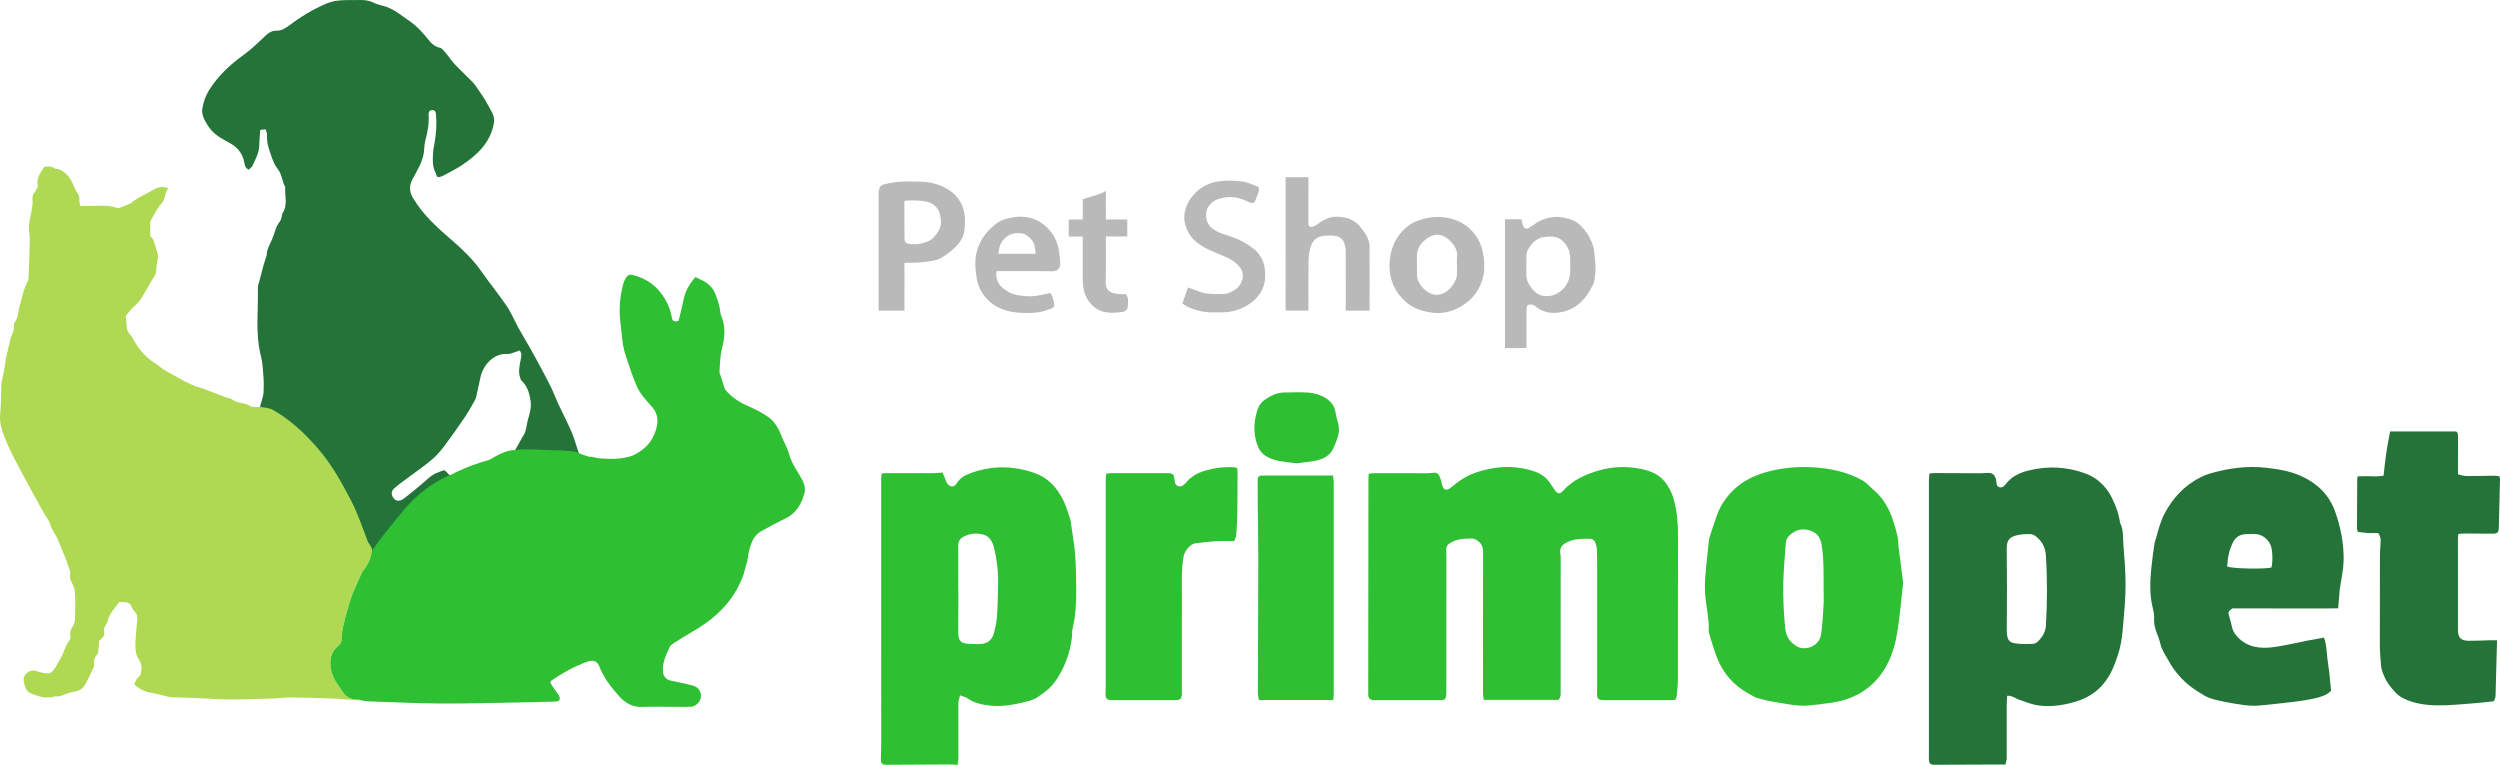 <svg width="219" height="67" viewBox="0 0 219 67" fill="none" xmlns="http://www.w3.org/2000/svg">
<path d="M50.263 38.334C49.797 37.063 49.088 35.898 48.587 34.639C48.285 33.88 47.88 33.162 47.501 32.439C47.118 31.709 46.715 30.99 46.31 30.269C46.018 29.75 45.701 29.247 45.416 28.725C45.065 28.086 44.79 27.398 44.382 26.799C43.681 25.762 42.878 24.793 42.163 23.766C41.454 22.75 40.571 21.901 39.648 21.098C38.347 19.97 37.064 18.844 36.176 17.339C35.833 16.756 35.837 16.242 36.153 15.661C36.56 14.912 37.021 14.178 37.139 13.307C37.181 12.989 37.167 12.659 37.247 12.354C37.45 11.596 37.608 10.84 37.544 10.049C37.528 9.836 37.605 9.642 37.871 9.642C38.139 9.642 38.177 9.839 38.196 10.054C38.271 10.88 38.205 11.699 38.067 12.514C38.015 12.816 37.944 13.115 37.932 13.419C37.907 14.011 37.859 14.613 38.172 15.163C38.262 15.535 38.335 15.582 38.655 15.462C38.756 15.425 38.853 15.378 38.947 15.327C39.469 15.036 40.013 14.777 40.505 14.442C41.854 13.529 42.991 12.448 43.274 10.742C43.37 10.129 42.984 9.668 42.737 9.179C42.462 8.638 42.087 8.144 41.748 7.636C41.64 7.473 41.52 7.311 41.381 7.171C40.875 6.658 40.345 6.167 39.851 5.645C39.571 5.348 39.352 4.997 39.086 4.685C38.921 4.493 38.74 4.224 38.528 4.178C38.093 4.086 37.819 3.836 37.568 3.522C37.059 2.888 36.529 2.284 35.842 1.821C35.195 1.383 34.602 0.868 33.853 0.602C33.479 0.468 33.069 0.41 32.721 0.234C32.313 0.031 31.906 -0.012 31.471 0.002C31.148 0.012 30.826 0.002 30.501 0.005C29.863 0.014 29.26 0.038 28.627 0.3C27.41 0.808 26.318 1.486 25.277 2.266C24.959 2.504 24.649 2.696 24.239 2.684C23.848 2.675 23.552 2.846 23.267 3.117C22.648 3.707 22.029 4.313 21.337 4.812C20.139 5.673 19.086 6.661 18.309 7.906C18.02 8.374 17.822 8.933 17.728 9.476C17.62 10.103 17.973 10.653 18.323 11.166C18.773 11.823 19.47 12.165 20.141 12.537C20.84 12.923 21.285 13.494 21.41 14.292C21.445 14.524 21.516 14.735 21.791 14.866C21.909 14.742 22.066 14.643 22.128 14.503C22.363 13.962 22.674 13.445 22.702 12.829C22.723 12.359 22.763 11.891 22.796 11.379C22.973 11.362 23.109 11.351 23.279 11.334C23.326 11.526 23.401 11.673 23.392 11.816C23.345 12.492 23.568 13.113 23.787 13.73C23.919 14.1 24.07 14.489 24.314 14.784C24.705 15.256 24.691 15.87 24.983 16.368C24.934 17.145 25.233 17.955 24.743 18.69C24.696 18.76 24.712 18.87 24.684 18.956C24.632 19.116 24.606 19.3 24.505 19.422C24.143 19.857 24.067 20.412 23.858 20.906C23.653 21.39 23.347 21.851 23.356 22.411C23.356 22.453 23.316 22.493 23.302 22.535C23.213 22.823 23.119 23.108 23.039 23.398C22.921 23.824 22.815 24.255 22.707 24.683C22.664 24.845 22.587 25.008 22.591 25.168C22.641 27.175 22.342 29.193 22.857 31.187C23.02 31.816 23.036 32.483 23.086 33.136C23.119 33.557 23.105 33.986 23.086 34.409C23.069 34.742 22.799 35.437 22.756 35.767C23.079 35.935 22.582 36.178 22.897 36.359C24.397 37.211 25.393 38.313 26.511 39.602C27.427 40.658 28.761 41.765 29.423 42.993C29.785 43.665 30.021 44.142 30.327 44.842C30.694 45.68 31.153 46.633 31.48 47.487C31.638 47.817 31.875 48.158 32.033 48.484C32.255 48.165 33.94 48.596 34.18 48.285C34.608 47.728 36.174 46.834 36.617 46.288C37.127 45.661 37.017 45.359 37.603 44.791C38.394 44.023 38.888 43.251 39.86 42.745C40.275 42.53 39.291 41.484 38.926 41.184C38.415 41.341 37.928 41.528 37.52 41.901C37.024 42.355 36.496 42.773 35.979 43.204C35.779 43.37 35.569 43.525 35.364 43.684C35.068 43.911 34.729 43.92 34.531 43.705C34.272 43.426 34.23 43.052 34.51 42.801C34.931 42.427 35.4 42.104 35.851 41.765C36.513 41.266 37.2 40.801 37.829 40.267C38.243 39.914 38.61 39.49 38.938 39.052C39.571 38.21 40.178 37.344 40.769 36.471C41.077 36.017 41.332 35.528 41.605 35.05C41.656 34.959 41.692 34.854 41.715 34.751C41.849 34.159 41.972 33.562 42.108 32.97C42.318 32.055 43.198 30.904 44.488 31.009C44.658 31.023 44.837 30.934 45.008 30.883C45.187 30.829 45.364 30.761 45.526 30.705C45.748 30.995 45.661 31.233 45.618 31.47C45.526 31.994 45.385 32.518 45.552 33.054C45.578 33.141 45.618 33.223 45.651 33.307C46.195 33.794 46.381 34.458 46.48 35.13C46.557 35.652 46.423 36.162 46.268 36.689C46.103 37.248 46.129 37.861 45.719 38.346C45.701 38.367 45.701 38.404 45.687 38.43C45.564 38.654 45.439 38.879 45.312 39.104C45.265 39.188 45.211 39.272 45.124 39.417C45.357 39.429 45.164 39.703 45.329 39.703C46.421 39.703 47.398 40.435 48.49 40.452C48.963 40.459 49.25 40.276 49.726 40.302C49.811 40.307 50.813 40.384 50.901 40.351C50.776 39.977 50.401 38.711 50.265 38.339L50.263 38.334Z" fill="#247439"/>
<path d="M32.619 48.219C32.572 47.847 32.238 47.599 32.144 47.234C31.814 46.38 31.515 45.514 31.148 44.678C30.842 43.981 30.47 43.309 30.108 42.638C29.446 41.409 28.681 40.248 27.763 39.19C26.643 37.901 25.397 36.752 23.898 35.9C23.582 35.72 22.794 35.645 22.721 35.647C22.45 35.654 22.12 35.699 21.918 35.568C21.539 35.322 21.137 35.343 20.748 35.212C20.31 35.062 20.4 34.919 19.91 34.84C19.72 34.809 19.538 34.709 19.355 34.639C18.811 34.433 18.272 34.222 17.726 34.021C17.526 33.946 17.316 33.897 17.111 33.834C16.862 33.721 16.61 33.609 16.36 33.496C16.146 33.396 15.941 33.274 15.732 33.157C15.254 32.89 14.767 32.633 14.296 32.352C14.103 32.237 13.95 32.05 13.757 31.933C12.985 31.465 12.361 30.854 11.89 30.089C11.723 29.818 11.589 29.518 11.377 29.289C11.17 29.064 11.106 28.832 11.097 28.547C11.087 28.261 11.04 27.978 11.012 27.693C11.172 27.491 11.32 27.278 11.495 27.091C11.742 26.824 12.055 26.604 12.257 26.309C12.613 25.788 12.907 25.226 13.227 24.681C13.378 24.355 13.686 24.112 13.688 23.705C13.688 23.403 13.731 23.096 13.799 22.804C13.879 22.46 13.837 22.146 13.684 21.837C13.568 21.451 13.533 21.03 13.206 20.733C13.168 20.698 13.149 20.62 13.149 20.564C13.149 20.201 13.149 19.841 13.161 19.478C13.164 19.394 13.213 19.303 13.258 19.226C13.54 18.76 13.764 18.24 14.131 17.852C14.505 17.454 14.392 16.939 14.743 16.485C14.522 16.434 14.39 16.384 14.258 16.375C13.802 16.347 13.458 16.628 13.086 16.824C12.528 17.119 11.944 17.37 11.471 17.8C11.12 17.945 10.779 18.109 10.419 18.221C10.296 18.259 10.134 18.158 9.99 18.13C9.802 18.093 9.611 18.055 9.421 18.037C9.239 18.02 9.056 18.025 8.875 18.025C8.554 18.025 8.237 18.037 7.916 18.039C7.632 18.041 7.347 18.039 7.024 18.039C6.996 17.875 6.973 17.744 6.949 17.615C6.994 17.332 6.925 17.079 6.747 16.852C6.683 16.771 6.645 16.67 6.598 16.576C6.424 16.23 6.295 15.851 6.064 15.547C5.765 15.149 5.374 14.826 4.835 14.767C4.531 14.585 4.211 14.526 3.858 14.641C3.538 15.158 3.126 15.643 3.331 16.326C3.23 16.504 3.154 16.696 3.027 16.846C2.841 17.065 2.834 17.285 2.851 17.564C2.874 17.906 2.792 18.257 2.738 18.603C2.674 19.006 2.556 19.403 2.533 19.808C2.512 20.185 2.615 20.567 2.608 20.946C2.589 22.057 2.545 23.171 2.507 24.283C2.505 24.374 2.488 24.468 2.455 24.552C2.335 24.861 2.182 25.158 2.081 25.474C1.956 25.86 1.89 26.267 1.761 26.654C1.579 27.197 1.638 27.814 1.25 28.296C1.217 28.336 1.222 28.416 1.226 28.474C1.255 28.804 1.158 29.102 1.017 29.399C0.932 29.574 0.899 29.776 0.852 29.965C0.734 30.452 0.621 30.939 0.508 31.425C0.492 31.498 0.492 31.578 0.485 31.652C0.454 31.861 0.428 32.071 0.388 32.277C0.325 32.619 0.254 32.958 0.186 33.298C0.165 33.401 0.12 33.504 0.118 33.606C0.082 34.505 0.104 35.409 0.014 36.303C-0.071 37.154 0.242 37.908 0.539 38.641C0.953 39.661 1.504 40.627 2.017 41.606C2.483 42.495 2.978 43.37 3.46 44.25C3.585 44.477 3.708 44.704 3.835 44.929C4.03 45.273 4.303 45.591 4.409 45.959C4.557 46.469 4.917 46.852 5.094 47.335C5.296 47.824 5.508 48.31 5.701 48.802C5.845 49.165 5.965 49.535 6.153 50.066C6.142 50.272 6.059 50.653 6.288 51.037C6.445 51.299 6.554 51.624 6.568 51.929C6.605 52.706 6.598 53.485 6.57 54.264C6.563 54.491 6.469 54.742 6.342 54.934C6.182 55.182 6.094 55.409 6.16 55.703C6.186 55.823 6.167 55.996 6.094 56.085C5.701 56.565 5.607 57.19 5.285 57.702C5.005 58.147 4.849 58.68 4.36 58.975C3.938 59.02 3.547 58.903 3.152 58.779C2.575 58.596 1.956 59.125 2.088 59.722C2.189 60.18 2.302 60.7 2.91 60.815C2.982 60.829 3.046 60.885 3.119 60.908C3.679 61.091 4.244 61.182 4.826 61.002C5.369 61.074 5.803 60.705 6.313 60.637C6.749 60.567 7.177 60.438 7.41 60.047C7.712 59.544 7.949 59.003 8.201 58.472C8.244 58.381 8.246 58.264 8.241 58.158C8.23 57.861 8.255 57.587 8.5 57.365C8.578 57.295 8.601 57.145 8.613 57.028C8.644 56.742 8.653 56.457 8.672 56.16C8.693 56.132 8.714 56.085 8.752 56.062C9.068 55.858 9.216 55.598 9.108 55.207C9.077 55.1 9.162 54.952 9.214 54.831C9.279 54.678 9.402 54.543 9.437 54.386C9.588 53.717 10.073 53.263 10.456 52.741C10.883 52.762 11.367 52.642 11.558 53.209C11.617 53.312 11.655 53.445 11.742 53.515C12.001 53.724 12.045 53.995 12.027 54.295C12.017 54.447 11.994 54.596 11.982 54.749C11.935 55.352 11.852 55.956 11.862 56.56C11.869 56.944 11.911 57.398 12.123 57.688C12.481 58.179 12.424 58.643 12.297 59.148C12.022 59.359 11.852 59.635 11.765 59.956C12.307 60.433 12.707 60.613 13.408 60.714C13.66 60.773 13.912 60.831 14.166 60.889C14.463 60.957 14.757 61.07 15.056 61.079C16.297 61.121 17.535 61.149 18.776 61.229C20.47 61.339 22.182 61.222 23.884 61.189C24.418 61.18 24.955 61.093 25.489 61.098C26.685 61.107 27.881 61.147 29.077 61.187C29.597 61.203 30.117 61.255 30.635 61.29C30.986 61.313 31.337 61.334 31.69 61.358C31.602 61.332 31.515 61.28 31.428 61.283C30.826 61.294 30.355 61.114 29.999 60.576C29.59 59.953 29.117 59.392 28.989 58.615C28.855 57.798 28.971 57.105 29.642 56.565C29.86 56.387 29.938 56.164 29.941 55.884C29.941 55.582 29.974 55.278 30.035 54.983C30.134 54.508 30.256 54.035 30.39 53.567C30.546 53.031 30.696 52.49 30.899 51.968C31.136 51.362 31.428 50.775 31.694 50.18C31.911 49.85 32.172 49.537 32.328 49.181C32.436 48.933 32.648 48.505 32.615 48.231L32.619 48.219Z" fill="#AFD952"/>
<path d="M31.699 50.171C31.916 49.841 32.177 49.528 32.332 49.172C32.441 48.924 32.502 48.706 32.619 48.222C32.841 47.903 33.05 47.569 33.29 47.257C33.719 46.7 34.159 46.153 34.604 45.608C35.115 44.98 35.616 44.355 36.202 43.787C36.993 43.019 37.862 42.39 38.834 41.884C39.248 41.669 39.178 41.711 39.594 41.552C39.754 41.47 39.95 41.355 40.155 41.266C40.571 41.084 40.99 40.894 41.419 40.74C41.878 40.574 42.351 40.44 42.819 40.295C42.965 40.251 43.194 40.087 43.325 40.017C43.947 39.689 44.411 39.464 45.098 39.417C45.331 39.401 45.712 39.361 45.877 39.361C46.969 39.361 47.843 39.436 48.935 39.45C49.408 39.457 49.881 39.525 50.355 39.553C50.439 39.558 50.856 39.801 51.614 40.01C51.91 39.993 52.214 40.124 52.518 40.15C53.41 40.222 54.309 40.234 55.175 39.991C55.562 39.881 55.929 39.651 56.256 39.41C56.814 39.003 57.193 38.425 57.416 37.791C57.673 37.068 57.704 36.321 57.143 35.671C56.774 35.242 56.369 34.833 56.065 34.362C55.795 33.946 55.62 33.461 55.441 32.993C55.23 32.439 55.067 31.865 54.862 31.306C54.502 30.318 54.472 29.27 54.347 28.25C54.208 27.115 54.295 25.961 54.606 24.845C54.655 24.669 54.724 24.494 54.82 24.341C54.952 24.138 55.147 24.016 55.408 24.082C56.423 24.339 57.278 24.845 57.908 25.687C58.382 26.321 58.718 27.012 58.848 27.803C58.907 28.163 59.088 28.224 59.453 28.098C59.613 27.414 59.778 26.756 59.919 26.092C60.065 25.397 60.444 24.84 60.905 24.276C61.67 24.604 62.353 24.926 62.675 25.774C62.883 26.321 63.066 26.86 63.115 27.442C63.123 27.517 63.148 27.592 63.179 27.662C63.593 28.626 63.487 29.584 63.238 30.573C63.08 31.201 63.073 31.868 63.026 32.521C63.014 32.678 63.108 32.841 63.158 33.003C63.236 33.26 63.306 33.522 63.396 33.777C63.45 33.932 63.502 34.105 63.605 34.224C64.149 34.845 64.827 35.27 65.585 35.598C66.159 35.846 66.724 36.136 67.24 36.485C67.809 36.869 68.165 37.447 68.414 38.09C68.638 38.669 68.972 39.212 69.132 39.804C69.363 40.653 69.904 41.325 70.298 42.081C70.5 42.471 70.566 42.879 70.451 43.279C70.185 44.203 69.719 44.983 68.791 45.423C68.113 45.746 67.454 46.111 66.793 46.469C66.355 46.705 66.056 47.016 65.851 47.522C65.662 47.985 65.559 48.43 65.505 48.912C65.474 49.195 65.356 49.467 65.284 49.745C65.225 49.965 65.185 50.19 65.112 50.403C65.041 50.613 64.94 50.817 64.848 51.021C63.97 52.975 62.449 54.306 60.625 55.355C60.067 55.675 59.523 56.022 58.98 56.366C58.864 56.438 58.737 56.532 58.683 56.647C58.351 57.365 57.981 58.079 58.083 58.912C58.127 59.279 58.391 59.546 58.758 59.621C59.373 59.745 59.987 59.879 60.597 60.028C60.9 60.103 61.171 60.246 61.315 60.555C61.597 61.168 61.171 61.87 60.472 61.915C60.074 61.938 59.672 61.919 59.271 61.919C58.257 61.919 57.24 61.891 56.225 61.929C55.368 61.959 54.733 61.542 54.217 60.969C53.502 60.173 52.854 59.317 52.464 58.297C52.322 57.924 51.922 57.793 51.489 57.948C50.352 58.35 49.309 58.931 48.318 59.607C48.283 59.63 48.267 59.68 48.203 59.771C48.269 59.888 48.339 60.031 48.426 60.162C48.589 60.403 48.766 60.634 48.928 60.876C49.036 61.035 49.102 61.203 48.942 61.407C48.862 61.421 48.758 61.453 48.655 61.456C47.565 61.486 46.473 61.519 45.383 61.535C43.106 61.573 40.83 61.641 38.554 61.627C36.48 61.613 34.406 61.51 32.332 61.442C32.118 61.435 31.906 61.388 31.692 61.362C31.605 61.337 31.518 61.285 31.431 61.287C30.828 61.299 30.357 61.119 30.002 60.581C29.592 59.958 29.119 59.396 28.992 58.62C28.858 57.803 28.973 57.11 29.644 56.569C29.863 56.392 29.941 56.169 29.943 55.888C29.943 55.587 29.976 55.282 30.037 54.987C30.136 54.512 30.258 54.039 30.392 53.572C30.548 53.035 30.698 52.495 30.901 51.973C31.139 51.367 31.431 50.779 31.697 50.185L31.699 50.171Z" fill="#2EBF32"/>
<path d="M146.591 43.646C146.424 43.089 146.169 42.6 145.807 42.16C145.202 41.423 144.336 41.175 143.455 41.025C142.342 40.838 141.233 40.88 140.124 41.196C138.889 41.55 137.766 42.05 136.892 43.022C136.643 43.298 136.44 43.272 136.217 42.963C136.028 42.703 135.878 42.42 135.68 42.167C135.089 41.409 134.213 41.189 133.335 41.023C131.975 40.766 130.642 40.95 129.338 41.379C128.493 41.657 127.771 42.135 127.102 42.71C126.716 43.042 126.424 42.928 126.321 42.439C126.271 42.202 126.205 41.964 126.113 41.741C126.012 41.489 125.814 41.372 125.522 41.418C125.327 41.449 125.125 41.456 124.925 41.456C123.418 41.456 121.909 41.451 120.403 41.451C120.254 41.451 120.106 41.477 119.899 41.496C119.887 41.716 119.873 41.865 119.873 42.015C119.873 42.642 119.873 43.267 119.873 43.894C119.868 49.516 119.863 55.139 119.856 60.761C119.856 61.175 119.986 61.33 120.395 61.332C122.333 61.339 124.273 61.339 126.21 61.332C126.554 61.332 126.65 61.231 126.688 60.904C126.704 60.768 126.7 60.63 126.7 60.492C126.7 56.595 126.702 52.699 126.704 48.802C126.704 48.573 126.697 48.343 126.69 48.114C126.683 47.859 126.801 47.716 127.024 47.573C127.618 47.199 128.274 47.175 128.933 47.173C129.112 47.173 129.317 47.274 129.468 47.386C129.793 47.63 129.922 47.962 129.92 48.383C129.908 52.509 129.91 56.633 129.913 60.758C129.913 60.932 129.95 61.105 129.974 61.311H136.506C136.753 61.091 136.713 60.803 136.713 60.534C136.716 56.684 136.716 52.834 136.716 48.982C136.716 48.874 136.728 48.764 136.706 48.662C136.579 48.074 136.744 47.728 137.358 47.461C138.003 47.18 138.634 47.185 139.289 47.201C139.545 47.208 139.715 47.356 139.781 47.611C139.818 47.758 139.88 47.906 139.884 48.055C139.903 48.556 139.908 49.059 139.91 49.563C139.91 53.061 139.91 56.56 139.91 60.059C139.91 60.335 139.896 60.609 139.903 60.883C139.913 61.184 140.011 61.285 140.317 61.322C140.423 61.334 140.532 61.332 140.64 61.332C142.533 61.332 144.423 61.332 146.315 61.332C146.466 61.332 146.614 61.311 146.765 61.299C146.812 61.182 146.866 61.1 146.873 61.016C146.918 60.545 146.982 60.073 146.984 59.602C146.993 55.493 146.979 51.383 146.996 47.271C147 46.045 146.949 44.835 146.591 43.646Z" fill="#2EBF32"/>
<path d="M94.195 48.708C94.132 47.845 93.977 46.986 93.859 46.125C93.828 45.898 93.819 45.664 93.743 45.451C93.555 44.905 93.407 44.353 93.145 43.827C92.599 42.72 91.818 41.858 90.653 41.444C88.753 40.768 86.825 40.763 84.925 41.484C84.485 41.65 84.073 41.901 83.81 42.336C83.595 42.691 83.247 42.71 82.995 42.376C82.87 42.212 82.823 41.992 82.739 41.797C82.677 41.655 82.614 41.512 82.562 41.39C82.249 41.416 82.004 41.451 81.762 41.451C80.394 41.451 79.024 41.447 77.656 41.444C77.524 41.444 77.392 41.468 77.23 41.484C77.216 41.669 77.192 41.819 77.192 41.966C77.192 49.651 77.195 57.335 77.195 65.02C77.195 65.523 77.176 66.026 77.162 66.532C77.152 66.862 77.296 66.998 77.63 66.995C79.476 66.984 81.321 66.972 83.165 66.965C83.388 66.965 83.612 66.986 83.885 67C83.913 66.778 83.953 66.605 83.956 66.429C83.96 65.359 83.958 64.29 83.956 63.221C83.956 62.656 83.944 62.092 83.956 61.531C83.96 61.36 84.036 61.189 84.104 60.913C84.374 61.016 84.579 61.051 84.728 61.159C85.337 61.599 86.048 61.737 86.764 61.812C87.88 61.931 88.969 61.704 90.043 61.425C90.335 61.348 90.636 61.241 90.886 61.077C91.486 60.677 92.065 60.241 92.479 59.635C93.261 58.493 93.729 57.234 93.899 55.865C93.932 55.608 93.889 55.338 93.951 55.09C94.228 53.969 94.282 52.827 94.278 51.681C94.275 50.688 94.261 49.696 94.188 48.708H94.195ZM87.343 53.918C87.308 54.447 87.195 54.978 87.06 55.493C86.905 56.092 86.43 56.417 85.806 56.42C85.467 56.42 85.128 56.42 84.791 56.394C84.172 56.347 83.948 56.104 83.946 55.483C83.944 54.444 83.951 53.408 83.953 52.369C83.953 52.125 83.953 51.88 83.953 51.636H83.946C83.946 50.37 83.96 49.102 83.939 47.835C83.932 47.4 84.127 47.136 84.487 46.972C85.022 46.726 85.601 46.679 86.154 46.834C86.686 46.981 86.95 47.463 87.07 47.955C87.317 48.964 87.451 49.993 87.432 51.037C87.413 51.996 87.406 52.961 87.343 53.918Z" fill="#2EBF32"/>
<path d="M166.381 48.392C166.355 48.196 166.303 47.999 166.303 47.803C166.299 47.061 166.075 46.354 165.856 45.666C165.512 44.58 164.962 43.59 164.048 42.846C163.752 42.605 163.507 42.287 163.18 42.102C161.791 41.311 160.261 41.009 158.679 40.929C157.412 40.866 156.167 40.983 154.933 41.299C153.7 41.615 152.601 42.146 151.713 43.064C151.146 43.651 150.696 44.323 150.418 45.095C150.188 45.736 149.976 46.385 149.766 47.033C149.715 47.192 149.7 47.363 149.682 47.529C149.578 48.514 149.458 49.497 149.385 50.485C149.343 51.058 149.333 51.643 149.383 52.217C149.463 53.188 149.717 54.142 149.682 55.128C149.675 55.308 149.715 55.495 149.769 55.668C149.966 56.305 150.155 56.949 150.393 57.571C150.925 58.964 151.847 60.031 153.168 60.749C153.425 60.887 153.667 61.07 153.942 61.149C154.467 61.301 155.006 61.423 155.548 61.507C156.504 61.657 157.452 61.886 158.429 61.8C159.086 61.741 159.743 61.66 160.397 61.566C161.235 61.447 162.033 61.215 162.786 60.805C164.429 59.911 165.369 58.488 165.891 56.771C166.117 56.033 166.228 55.257 166.332 54.489C166.485 53.356 166.586 52.217 166.715 51.03C166.605 50.173 166.492 49.282 166.376 48.39L166.381 48.392ZM159.74 53.073C159.691 53.908 159.639 54.749 159.526 55.577C159.39 56.59 158.114 57.131 157.273 56.544C156.744 56.174 156.452 55.72 156.381 55.001C156.247 53.66 156.186 52.322 156.219 50.981C156.247 49.839 156.36 48.699 156.435 47.559C156.464 47.108 156.791 46.836 157.113 46.626C157.603 46.307 158.198 46.314 158.709 46.527C159.173 46.721 159.474 47.103 159.568 47.679C159.776 48.954 159.743 50.234 159.747 51.514C159.747 52.034 159.773 52.553 159.743 53.071L159.74 53.073Z" fill="#2EBF32"/>
<path d="M108.374 41.007C108.251 40.974 108.15 40.929 108.049 40.925C107.008 40.887 105.994 41.037 105.026 41.421C104.734 41.535 104.473 41.744 104.219 41.938C104.063 42.057 103.955 42.237 103.812 42.371C103.64 42.53 103.444 42.673 103.192 42.579C102.933 42.483 102.91 42.249 102.886 42.013C102.839 41.528 102.736 41.447 102.244 41.447C100.629 41.447 99.014 41.447 97.399 41.449C97.263 41.449 97.129 41.463 96.917 41.477C96.893 41.704 96.858 41.882 96.858 42.057C96.858 48.077 96.858 54.096 96.858 60.113C96.858 60.281 96.858 60.45 96.848 60.616C96.811 61.208 96.912 61.332 97.493 61.332C99.308 61.337 101.123 61.337 102.938 61.332C103.418 61.332 103.531 61.206 103.531 60.73C103.531 57.812 103.531 54.896 103.534 51.978C103.534 50.88 103.48 49.783 103.696 48.692C103.779 48.275 104.266 47.66 104.69 47.599C105.311 47.51 105.937 47.442 106.563 47.405C107.067 47.374 107.573 47.398 108.119 47.398C108.185 47.204 108.282 47.037 108.294 46.869C108.341 46.26 108.378 45.652 108.388 45.041C108.407 43.819 108.404 42.598 108.409 41.376C108.409 41.257 108.388 41.14 108.374 41.004V41.007Z" fill="#2EBF32"/>
<path d="M116.829 42.156C116.829 41.996 116.789 41.837 116.768 41.659C116.231 41.659 115.744 41.659 115.257 41.659C113.689 41.659 112.124 41.659 110.556 41.659C110.287 41.659 110.167 41.783 110.17 42.057C110.17 42.713 110.17 43.368 110.174 44.023C110.191 45.687 110.226 47.351 110.226 49.015C110.221 52.909 110.198 56.803 110.189 60.698C110.189 60.899 110.247 61.098 110.283 61.318H116.784C116.803 61.142 116.834 60.997 116.834 60.85C116.834 54.618 116.834 48.388 116.834 42.156H116.829Z" fill="#2EBF32"/>
<path d="M117.272 37.33C117.213 36.944 117.048 36.572 117.003 36.183C116.869 35.025 115.68 34.493 114.687 34.398C113.971 34.327 113.242 34.386 112.519 34.383C111.862 34.383 111.3 34.671 110.789 35.022C110.528 35.203 110.29 35.509 110.186 35.809C109.828 36.841 109.765 37.896 110.13 38.952C110.273 39.371 110.509 39.712 110.89 39.951C111.707 40.464 112.644 40.447 113.581 40.585C114.167 40.506 114.786 40.466 115.381 40.328C115.993 40.185 116.549 39.862 116.803 39.258C117.062 38.648 117.375 38.025 117.272 37.328V37.33Z" fill="#2EBF32"/>
<path d="M205.302 49.146C205.333 47.676 205.062 46.242 204.57 44.847C204.038 43.337 202.986 42.333 201.55 41.688C200.587 41.255 199.554 41.093 198.515 40.976C196.856 40.789 195.234 41.007 193.64 41.468C193.348 41.552 193.059 41.664 192.786 41.8C191.364 42.511 190.338 43.618 189.606 45.006C189.422 45.352 189.295 45.731 189.165 46.104C189.057 46.417 188.986 46.742 188.895 47.061C188.84 47.253 188.758 47.438 188.73 47.632C188.631 48.308 188.537 48.987 188.466 49.668C188.341 50.871 188.285 52.071 188.584 53.263C188.657 53.557 188.725 53.871 188.699 54.168C188.629 54.999 189.099 55.689 189.267 56.459C189.368 56.932 189.686 57.363 189.923 57.805C190.554 58.973 191.437 59.909 192.572 60.606C192.896 60.808 193.224 61.03 193.579 61.152C194.066 61.32 194.58 61.428 195.09 61.519C196.041 61.69 196.995 61.894 197.974 61.798C198.967 61.702 199.961 61.601 200.952 61.479C201.573 61.402 202.197 61.308 202.807 61.168C203.306 61.051 203.81 60.899 204.203 60.515C204.116 59.703 204.064 58.91 203.937 58.13C203.81 57.351 203.843 56.537 203.581 55.851C203.028 55.952 202.553 56.041 202.077 56.129C201.941 56.155 201.806 56.19 201.672 56.216C200.709 56.394 199.751 56.647 198.779 56.728C197.564 56.829 196.456 56.511 195.719 55.425C195.644 55.315 195.596 55.184 195.559 55.055C195.467 54.735 195.411 54.405 195.305 54.089C195.152 53.632 195.159 53.574 195.559 53.295C197.11 53.295 198.661 53.302 200.213 53.3C201.755 53.3 203.296 53.316 204.824 53.286C204.874 52.68 204.916 52.156 204.961 51.629C205.078 50.803 205.279 49.977 205.295 49.148L205.302 49.146ZM195.1 49.626C195.14 49.279 195.142 48.928 195.225 48.596C195.323 48.2 195.448 47.798 195.644 47.442C195.855 47.056 196.227 46.82 196.691 46.792C196.981 46.773 197.275 46.766 197.564 46.78C198.252 46.813 198.869 47.367 198.993 48.046C199.095 48.591 199.085 49.382 198.974 49.71C198.595 49.867 195.5 49.829 195.097 49.623L195.1 49.626Z" fill="#247439"/>
<path d="M218.944 41.718C218.802 41.704 218.67 41.676 218.536 41.676C217.705 41.681 216.877 41.704 216.046 41.697C215.813 41.697 215.582 41.606 215.318 41.552C215.318 41.325 215.318 41.161 215.318 40.995C215.318 40.124 215.323 39.254 215.321 38.381C215.321 38.156 215.347 37.915 215.163 37.798H209.372C209.252 38.465 209.123 39.087 209.031 39.715C208.937 40.356 208.878 41.002 208.8 41.676C208.591 41.697 208.395 41.716 208.2 41.734C207.64 41.704 207.082 41.709 206.526 41.73C206.507 41.868 206.493 41.929 206.493 41.987C206.484 43.422 206.474 44.856 206.472 46.288C206.472 46.389 206.524 46.49 206.552 46.59C206.835 46.626 207.115 46.675 207.399 46.691C207.717 46.707 208.035 46.696 208.322 46.696C208.541 46.962 208.553 47.218 208.539 47.482C208.513 47.938 208.482 48.397 208.482 48.853C208.475 51.421 208.485 53.988 208.473 56.555C208.471 57.201 208.574 58.142 208.574 58.224C208.574 58.748 209.007 59.635 209.285 59.998C209.615 60.428 209.989 60.892 210.455 61.135C211.401 61.627 212.477 61.779 213.534 61.791C214.622 61.802 215.711 61.681 216.799 61.601C217.347 61.561 217.896 61.489 218.47 61.428C218.524 61.262 218.605 61.121 218.609 60.981C218.659 59.371 218.696 57.758 218.741 56.085C218.496 56.085 218.334 56.08 218.171 56.085C217.54 56.101 216.91 56.136 216.281 56.132C215.558 56.127 215.316 55.867 215.316 55.158C215.316 52.514 215.314 49.871 215.314 47.227C215.314 47.094 215.332 46.962 215.349 46.771C215.603 46.757 215.827 46.731 216.05 46.733C216.82 46.736 217.588 46.757 218.357 46.752C218.769 46.75 218.885 46.633 218.896 46.23C218.936 44.826 218.969 43.422 219 42.017C219 41.931 218.969 41.842 218.946 41.72L218.944 41.718Z" fill="#247439"/>
<path d="M186.013 47.761C185.959 47.098 186.039 46.41 185.712 45.785C185.686 45.736 185.705 45.664 185.691 45.605C185.625 45.327 185.568 45.044 185.484 44.77C185.406 44.522 185.295 44.285 185.199 44.044C184.709 42.818 183.867 41.901 182.621 41.453C181.028 40.88 179.389 40.801 177.723 41.212C176.917 41.411 176.221 41.734 175.71 42.401C175.569 42.586 175.399 42.764 175.128 42.673C174.891 42.593 174.898 42.376 174.881 42.177C174.874 42.102 174.86 42.025 174.839 41.952C174.712 41.538 174.483 41.393 174.048 41.43C173.864 41.447 173.681 41.456 173.495 41.456C172.127 41.451 170.757 41.444 169.389 41.44C169.286 41.44 169.18 41.463 169.017 41.484C169.001 41.716 168.973 41.938 168.973 42.16C168.973 50.122 168.973 58.081 168.973 66.043C168.973 66.225 168.959 66.41 168.975 66.593C169.001 66.888 169.13 66.995 169.425 66.993C171.162 66.986 172.899 66.979 174.639 66.972C174.959 66.972 175.279 66.972 175.677 66.972C175.71 66.827 175.75 66.661 175.788 66.495C175.788 64.903 175.788 63.314 175.788 61.723C175.802 61.472 175.813 61.222 175.828 60.95C176.258 60.915 176.517 61.17 176.826 61.276C177.419 61.477 178.012 61.73 178.624 61.805C179.749 61.943 180.865 61.765 181.946 61.428C182.365 61.297 182.774 61.105 183.149 60.873C184.624 59.958 185.227 58.465 185.663 56.909C185.87 56.169 185.931 55.383 185.999 54.613C186.098 53.49 186.199 52.359 186.199 51.233C186.199 50.075 186.107 48.917 186.013 47.761ZM179.222 54.798C179.189 55.364 178.904 55.813 178.516 56.197C178.405 56.307 178.222 56.396 178.069 56.403C177.593 56.42 177.113 56.431 176.642 56.373C175.978 56.291 175.83 56.071 175.792 55.303C175.799 54.119 175.811 52.935 175.811 51.748C175.811 50.487 175.799 49.228 175.792 47.967C175.813 47.328 176.009 47.051 176.682 46.888C177.063 46.794 177.473 46.782 177.868 46.792C178.05 46.796 178.255 46.906 178.4 47.028C178.895 47.438 179.173 47.98 179.215 48.617C179.352 50.676 179.342 52.738 179.22 54.798H179.222Z" fill="#247439"/>
<path d="M128.995 20.286C128.453 19.68 127.782 19.296 126.928 19.113C126.191 18.956 125.544 18.982 124.83 19.141C124.223 19.277 123.689 19.502 123.232 19.886C122.201 20.756 121.737 21.922 121.721 23.232C121.704 24.489 122.18 25.577 123.136 26.436C123.738 26.977 124.454 27.215 125.247 27.358C126.109 27.515 126.902 27.379 127.653 27.019C129.27 26.242 129.948 24.863 130.021 23.529C130.042 22.06 129.71 21.084 128.997 20.286H128.995ZM124.124 24C124.124 23.527 124.138 23.052 124.12 22.579C124.098 22.024 124.287 21.531 124.668 21.168C125.45 20.421 126.259 20.304 127.076 21.147C127.443 21.524 127.705 21.975 127.634 22.546C127.608 22.757 127.629 22.972 127.629 23.188H127.632C127.632 23.461 127.639 23.738 127.632 24.011C127.611 24.692 126.968 25.518 126.318 25.745C125.756 25.945 125.261 25.762 124.859 25.42C124.437 25.062 124.12 24.599 124.122 23.997L124.124 24Z" fill="#B9B9B9"/>
<path d="M110.817 23.787C110.786 22.942 110.403 22.24 109.758 21.746C109.183 21.306 108.538 20.955 107.827 20.719C107.02 20.45 105.944 20.206 105.706 19.272C105.622 18.942 105.619 18.493 105.822 18.158C106.038 17.798 106.446 17.475 106.858 17.4C106.914 17.391 107.87 17.012 109.049 17.547C109.146 17.592 109.261 17.639 109.355 17.681C109.76 17.863 109.892 17.819 110.028 17.407C110.094 17.206 110.191 17.014 110.245 16.81C110.283 16.663 110.273 16.501 110.28 16.401C109.899 16.246 109.593 16.113 109.28 15.998C109.139 15.947 108.983 15.921 108.837 15.9C108.049 15.785 107.171 15.792 106.495 15.933C105.674 16.104 104.934 16.548 104.398 17.26C104.167 17.566 103.988 17.863 103.873 18.245C103.706 18.795 103.691 19.27 103.877 19.822C104.073 20.4 104.367 20.854 104.836 21.229C105.44 21.713 106.149 21.992 106.853 22.289C107.496 22.56 108.136 22.811 108.609 23.401C109.148 24.072 108.786 25.029 108.15 25.409C108.098 25.439 107.543 25.769 107.258 25.757C106.559 25.734 105.848 25.82 105.167 25.582C104.814 25.458 104.466 25.324 104.075 25.181C103.894 25.689 103.736 26.136 103.574 26.59C104.12 26.979 104.584 27.117 105.255 27.278C105.521 27.314 105.801 27.36 106.067 27.36C107.1 27.353 107.359 27.398 107.985 27.26C108.385 27.171 108.783 27.023 109.134 26.822C110.205 26.202 110.874 25.315 110.826 24.016C110.824 23.939 110.826 23.864 110.824 23.787H110.817Z" fill="#B9B9B9"/>
<path d="M84.017 17.505C83.64 16.958 83.12 16.586 82.534 16.321C82.237 16.188 82.053 16.132 81.729 16.05C81.498 15.991 81.098 15.926 80.869 15.921C79.836 15.895 78.796 15.835 77.779 16.073C77.477 16.143 77.091 16.162 77.011 16.59C76.995 16.707 76.964 16.827 76.964 16.944C76.962 20.157 76.962 23.37 76.964 26.583C76.964 26.686 76.955 26.785 76.971 26.888V27.215H79.229C79.229 27.023 79.229 26.89 79.229 26.756C79.231 26.464 79.224 26.436 79.229 26.146C79.226 25.291 79.229 25.392 79.229 25.254C79.24 24.582 79.229 24.159 79.229 23.489C79.229 23.358 79.217 23.183 79.229 23.024C79.469 23.024 79.535 23.031 79.73 23.024C80.154 23.003 80.58 23.003 80.999 22.947C81.467 22.883 81.976 22.846 82.374 22.631C82.927 22.326 83.445 21.912 83.878 21.449C84.174 21.131 84.422 20.667 84.473 20.244C84.584 19.31 84.596 18.355 84.014 17.512L84.017 17.505ZM81.91 18.041C82.049 18.182 82.129 18.264 82.232 18.488C82.359 18.769 82.395 19.017 82.423 19.314C82.484 19.967 82.138 20.412 81.745 20.847C81.665 20.936 81.552 21.016 81.456 21.063C80.844 21.355 80.349 21.437 79.749 21.381C79.356 21.343 79.233 21.241 79.233 20.838C79.231 19.864 79.226 18.844 79.222 17.821C79.222 17.763 79.233 17.695 79.233 17.592C79.827 17.531 80.455 17.534 81.072 17.651C81.232 17.681 81.394 17.73 81.547 17.793C81.674 17.845 81.818 17.943 81.915 18.041H81.91Z" fill="#B9B9B9"/>
<path d="M88.635 23.749C89.014 23.749 89.624 23.745 90.003 23.749C90.721 23.759 91.465 23.745 92.183 23.763C92.602 23.775 92.879 23.504 92.875 23.089C92.87 22.757 92.832 22.425 92.785 22.095C92.677 21.339 92.404 20.653 91.87 20.091C91.354 19.551 90.78 19.158 89.996 19.034C89.53 18.961 89.13 18.963 88.656 19.055C88.146 19.153 87.687 19.265 87.26 19.598C86.173 20.447 85.474 21.552 85.439 22.989C85.431 23.323 85.457 23.576 85.49 23.908C85.566 24.655 85.74 25.228 86.126 25.776C86.997 27.016 88.31 27.395 89.739 27.416C90.342 27.424 90.94 27.424 91.564 27.211C92.362 26.939 92.493 26.993 92.218 26.071C92.18 25.945 92.1 25.83 92.02 25.666C91.547 25.755 91.093 25.884 90.627 25.933C89.784 26.022 88.72 25.816 88.372 25.598C87.917 25.315 87.461 24.999 87.324 24.435C87.275 24.227 87.258 24.04 87.298 23.749C87.927 23.749 88.162 23.749 88.635 23.749ZM89.93 20.609C90.603 21.074 90.676 21.521 90.712 22.233C89.638 22.233 88.741 22.219 87.468 22.233C87.501 22.006 87.468 21.161 88.341 20.63C88.784 20.361 89.542 20.342 89.93 20.609ZM91.14 22.116C91.175 22.148 91.21 22.167 91.251 22.17C91.21 22.167 91.173 22.148 91.14 22.116ZM91.566 22.017C91.533 22.043 91.5 22.067 91.472 22.088C91.502 22.069 91.533 22.046 91.566 22.017Z" fill="#B9B9B9"/>
<path d="M139.654 22.081C139.585 21.425 139.348 20.964 139.053 20.459C138.681 19.965 138.279 19.464 137.686 19.261C137.231 19.104 136.944 19.045 136.469 18.996C136.243 18.973 135.567 19.085 135.391 19.153C134.929 19.326 134.689 19.394 134.343 19.712C134.065 19.82 133.75 20.236 133.493 19.904C133.404 19.79 133.392 19.642 133.345 19.518C133.321 19.408 133.298 19.3 133.277 19.207C132.38 19.207 132.191 19.214 131.834 19.212V20.358C131.836 20.569 131.829 20.8 131.834 21.014C131.848 21.514 131.836 22.022 131.834 22.523C131.834 22.886 131.834 23.583 131.834 23.583V25.306C131.834 25.306 131.834 28.416 131.834 29.988C131.834 30.3 131.834 30.501 131.834 30.501C131.834 30.501 133.248 30.487 133.717 30.487V27.494C133.717 27.356 133.717 27.269 133.731 27.073C133.752 26.771 133.809 26.668 134.122 26.682C134.197 26.684 134.275 26.691 134.343 26.724C134.505 26.803 134.677 26.993 134.873 27.093C135.44 27.384 135.923 27.477 136.61 27.37C138.166 27.126 138.99 26.115 139.607 24.823C139.639 24.756 139.644 24.674 139.656 24.604C139.854 23.543 139.75 22.97 139.656 22.076L139.654 22.081ZM135.087 25.9C134.399 25.753 133.672 24.765 133.707 24.072C133.722 23.798 133.707 23.525 133.707 23.248C133.707 23.248 133.707 23.248 133.71 23.248C133.71 22.989 133.719 22.729 133.71 22.471C133.682 21.741 134.503 20.866 135.172 20.775C136.059 20.653 136.629 20.7 137.147 21.395C137.443 21.795 137.54 22.205 137.551 22.708C137.561 23.045 137.544 23.408 137.547 23.759C137.559 25.081 136.377 26.178 135.084 25.9H135.087Z" fill="#B9B9B9"/>
<path d="M97.922 25.75C97.701 25.722 97.47 25.685 97.272 25.579C96.787 25.32 96.851 24.756 96.865 24.25C96.893 23.246 96.881 22.24 96.877 21.233C96.877 21.058 96.877 20.88 96.877 20.716H98.748C98.753 20.384 98.748 19.747 98.748 19.228C98.145 19.228 97.501 19.228 96.877 19.228C96.877 19.106 96.862 17.541 96.877 16.721C96.451 17.047 94.845 17.398 94.845 17.48C94.845 17.854 94.869 18.086 94.852 18.404C94.84 18.64 94.845 18.961 94.845 19.23C94.605 19.242 93.788 19.221 93.621 19.23V20.719H94.845C94.857 20.946 94.845 21.18 94.845 21.388C94.847 22.42 94.843 23.45 94.847 24.482C94.847 24.643 94.869 24.854 94.883 25.015C94.97 26.09 95.688 27.161 96.912 27.36C97.453 27.447 97.898 27.377 98.402 27.311C98.529 27.295 98.762 27.091 98.774 26.988C98.823 26.576 98.906 26.143 98.628 25.757C98.376 25.757 98.143 25.781 97.919 25.75H97.922Z" fill="#B9B9B9"/>
<path d="M119.979 21.622C119.976 20.899 119.536 20.351 119.117 19.825C118.644 19.233 117.931 19.022 117.246 18.991C116.926 18.977 116.735 19.003 116.58 19.038C116.276 19.108 116.163 19.2 115.953 19.291C115.612 19.441 115.417 19.705 115.137 19.799C115.052 19.827 114.962 19.888 114.873 19.878C114.729 19.864 114.659 19.878 114.616 19.656C114.616 19.565 114.616 19.366 114.616 19.366C114.616 19.204 114.614 18.884 114.614 18.884L114.619 15.86C114.619 15.86 114.612 15.668 114.616 15.525H112.62C112.608 15.692 112.62 15.82 112.62 15.954C112.62 18.016 112.62 20.077 112.62 22.139C112.62 23.681 112.613 25.224 112.613 26.766C112.613 27.112 112.62 27.211 112.62 27.211H114.616C114.616 27.211 114.619 27.122 114.619 26.644C114.619 25.331 114.607 24.016 114.631 22.703C114.638 22.331 114.713 21.947 114.826 21.589C115.038 20.925 115.462 20.677 116.165 20.641C116.77 20.611 117.429 20.592 117.712 21.196C117.806 21.397 117.872 21.622 117.879 21.837C117.9 22.567 117.879 23.3 117.886 24.03C117.896 24.957 117.886 26.827 117.886 26.827V27.211C118.373 27.227 119.976 27.211 119.976 27.211V26.82C119.976 26.82 119.984 25.537 119.981 24.901C119.974 23.803 119.981 22.715 119.976 21.62L119.979 21.622Z" fill="#B9B9B9"/>
</svg>
